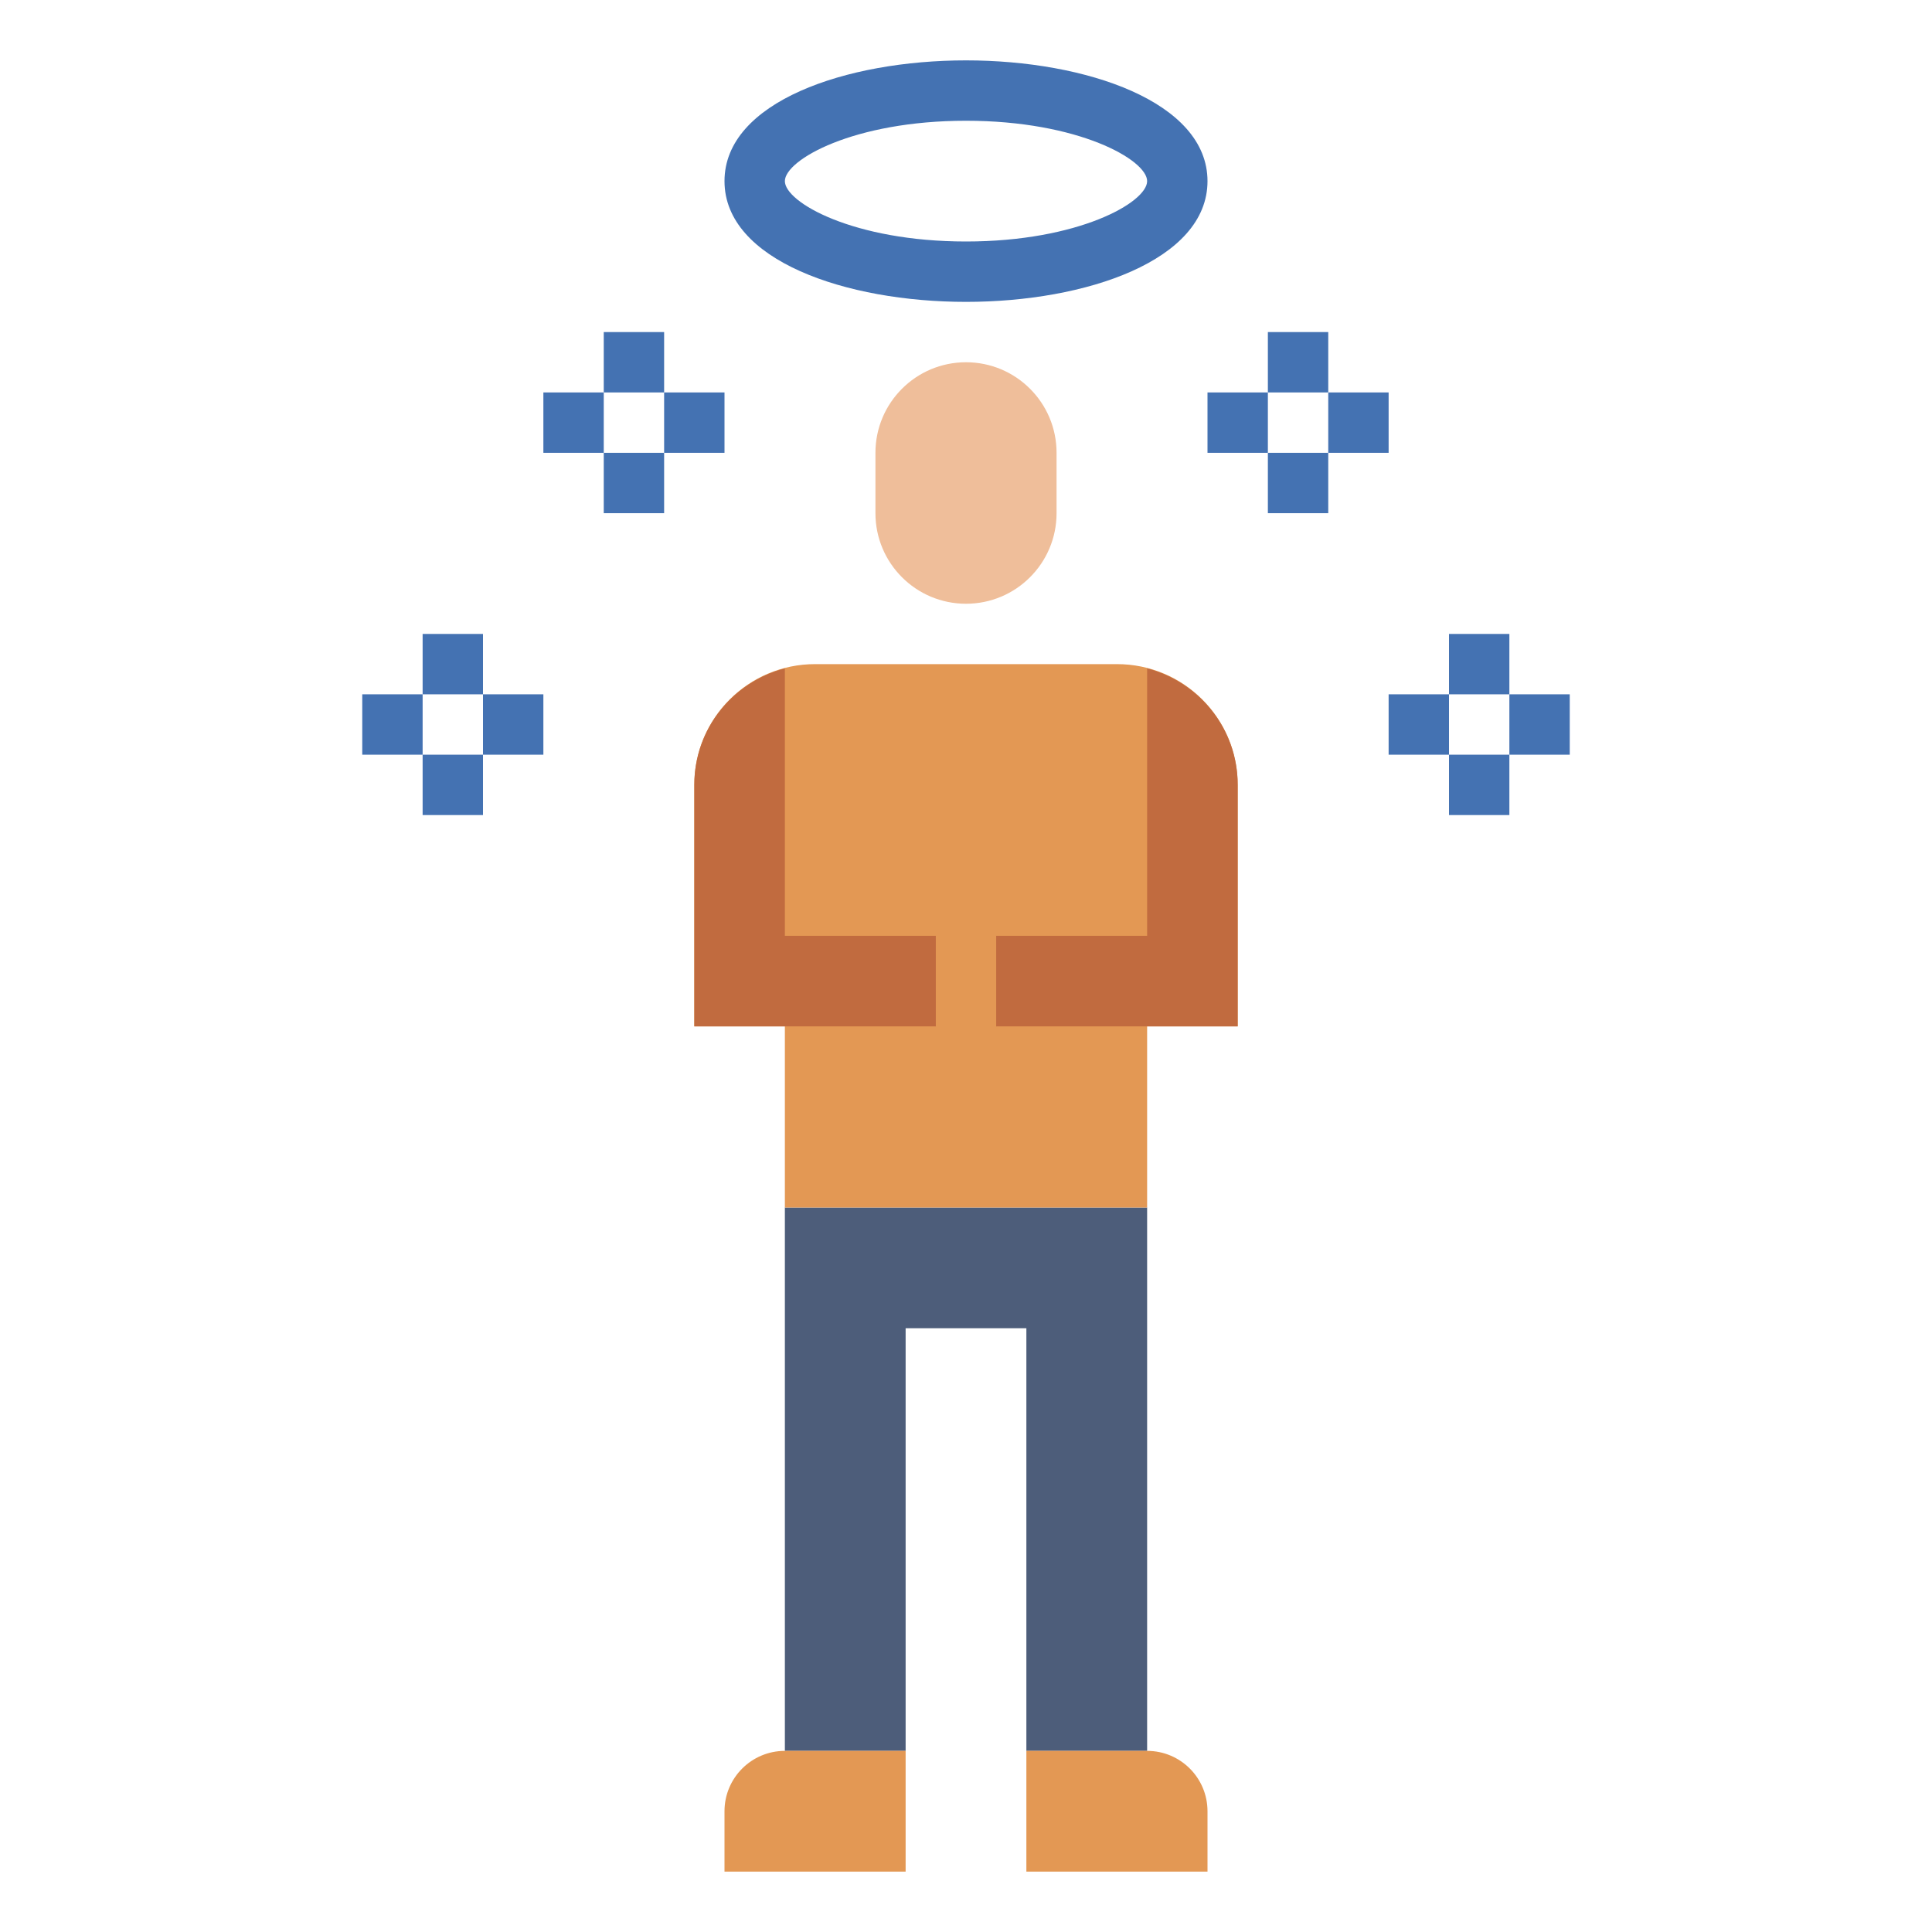 <svg id="Layer_3" enable-background="new 0 0 64 64" height="512" viewBox="0 0 64 64" width="512" xmlns="http://www.w3.org/2000/svg"><path d="m32 20c-1.657 0-3-1.343-3-3v-2c0-1.657 1.343-3 3-3 1.657 0 3 1.343 3 3v2c0 1.657-1.343 3-3 3z" fill="#efbe9a"/><path d="m26 40v18h4v-14h4v14h4v-18" fill="#4d5d7a"/><path d="m26 40v-6h-3v-8c0-2.209 1.791-4 4-4h10c2.209 0 4 1.791 4 4v8h-3v6" fill="#e39854"/><path d="m24 62h6v-4h-4c-1.105 0-2 .895-2 2z" fill="#e39854"/><path d="m40 62h-6v-4h4c1.105 0 2 .895 2 2z" fill="#e39854"/><g fill="#4472b2"><path d="m32 10c-3.976 0-8-1.374-8-4s4.024-4 8-4 8 1.374 8 4-4.024 4-8 4zm0-6c-3.722 0-6 1.295-6 2s2.278 2 6 2 6-1.295 6-2-2.278-2-6-2z"/><path d="m40 13h2v2h-2z"/><path d="m44 13h2v2h-2z"/><path d="m42 11h2v2h-2z"/><path d="m42 15h2v2h-2z"/><path d="m46 23h2v2h-2z"/><path d="m50 23h2v2h-2z"/><path d="m48 21h2v2h-2z"/><path d="m48 25h2v2h-2z"/><path d="m12 23h2v2h-2z"/><path d="m16 23h2v2h-2z"/><path d="m14 21h2v2h-2z"/><path d="m14 25h2v2h-2z"/><path d="m18 13h2v2h-2z"/><path d="m22 13h2v2h-2z"/><path d="m20 11h2v2h-2z"/><path d="m20 15h2v2h-2z"/></g><path d="m38 22.141v8.859h-5v3h8v-8c0-1.862-1.278-3.412-3-3.859z" fill="#c16b3f"/><path d="m26 22.141v8.859h5v3h-8v-8c0-1.862 1.278-3.412 3-3.859z" fill="#c16b3f"/></svg>